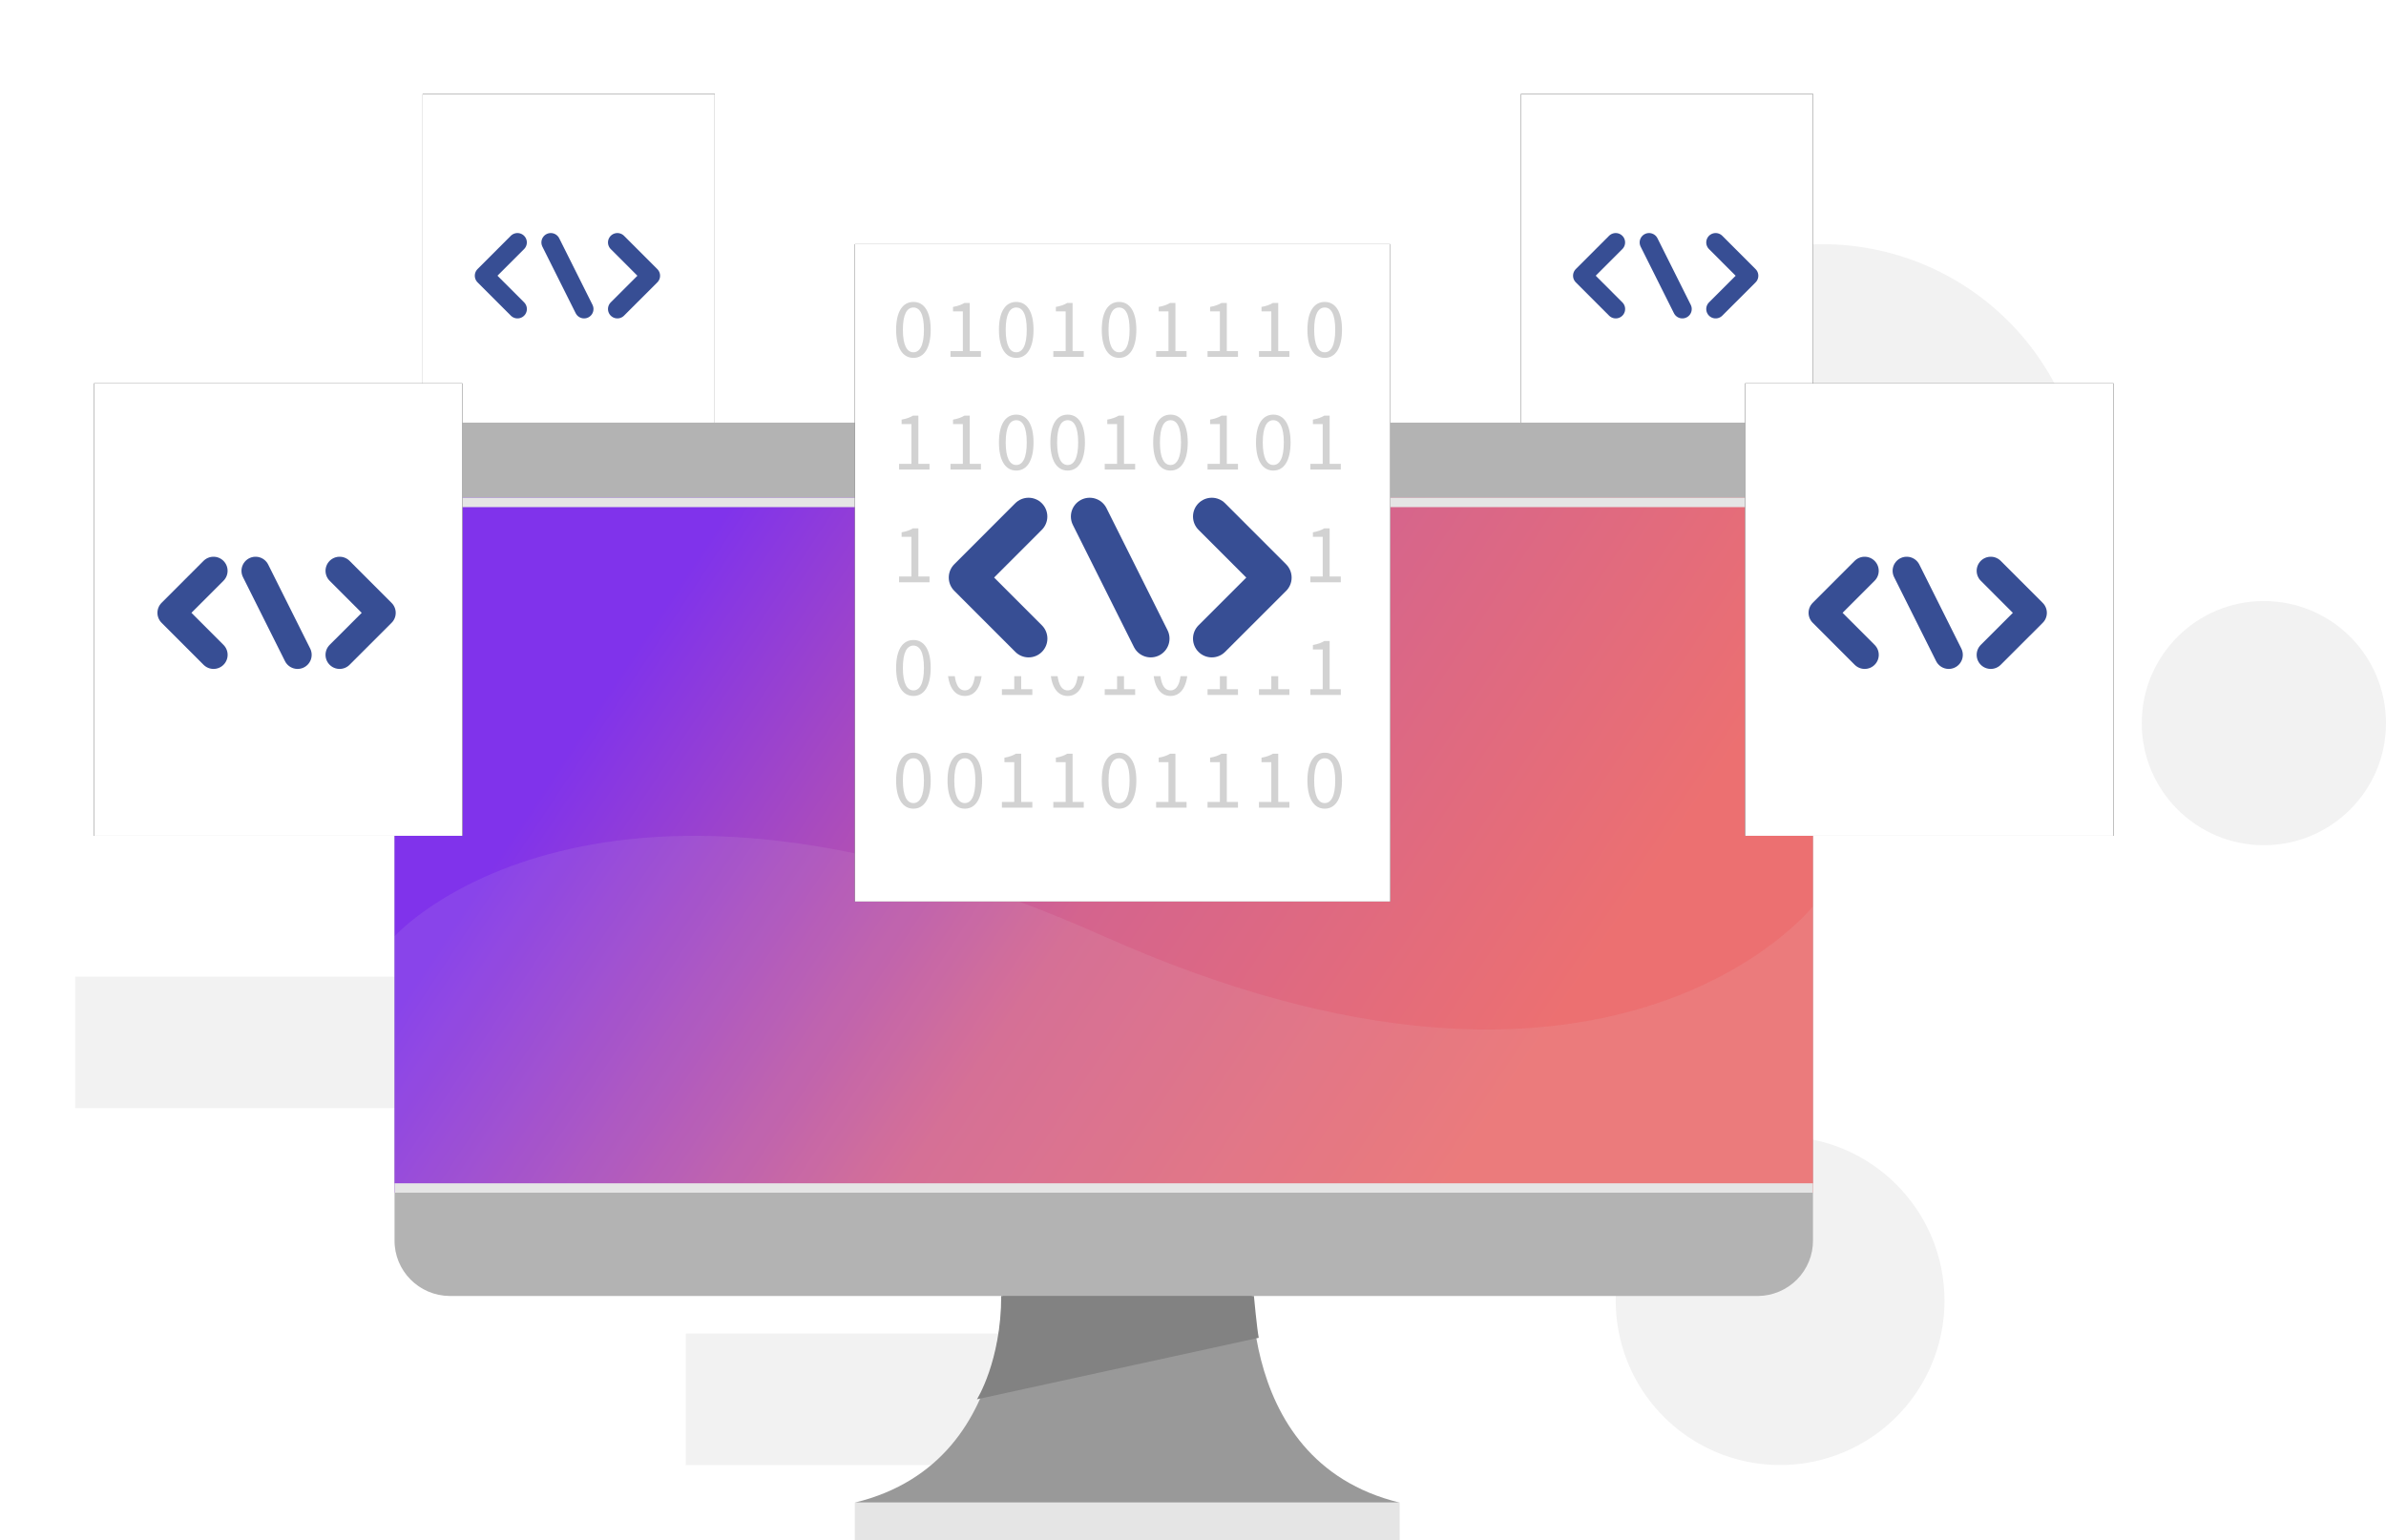 <?xml version="1.0" encoding="UTF-8"?>
<svg width="254px" height="164px" viewBox="0 0 254 164" version="1.1" xmlns="http://www.w3.org/2000/svg" xmlns:xlink="http://www.w3.org/1999/xlink">
    <!-- Generator: Sketch 58 (84663) - https://sketch.com -->
    <title>icon</title>
    <desc>Created with Sketch.</desc>
    <defs>
        <rect id="path-1" x="0" y="0" width="31.086" height="38.175"></rect>
        <filter x="-48.3%" y="-39.3%" width="196.5%" height="178.6%" filterUnits="objectBoundingBox" id="filter-2">
            <feOffset dx="0" dy="0" in="SourceAlpha" result="shadowOffsetOuter1"></feOffset>
            <feGaussianBlur stdDeviation="5" in="shadowOffsetOuter1" result="shadowBlurOuter1"></feGaussianBlur>
            <feComposite in="shadowBlurOuter1" in2="SourceAlpha" operator="out" result="shadowBlurOuter1"></feComposite>
            <feColorMatrix values="0 0 0 0 0.392   0 0 0 0 0.392   0 0 0 0 0.392  0 0 0 0.298 0" type="matrix" in="shadowBlurOuter1"></feColorMatrix>
        </filter>
        <rect id="path-3" x="0" y="0" width="31.086" height="38.175"></rect>
        <filter x="-48.3%" y="-39.3%" width="196.5%" height="178.6%" filterUnits="objectBoundingBox" id="filter-4">
            <feOffset dx="0" dy="0" in="SourceAlpha" result="shadowOffsetOuter1"></feOffset>
            <feGaussianBlur stdDeviation="5" in="shadowOffsetOuter1" result="shadowBlurOuter1"></feGaussianBlur>
            <feComposite in="shadowBlurOuter1" in2="SourceAlpha" operator="out" result="shadowBlurOuter1"></feComposite>
            <feColorMatrix values="0 0 0 0 0.392   0 0 0 0 0.392   0 0 0 0 0.392  0 0 0 0.298 0" type="matrix" in="shadowBlurOuter1"></feColorMatrix>
        </filter>
        <linearGradient x1="11.884%" y1="37.661%" x2="86.412%" y2="61.788%" id="linearGradient-5">
            <stop stop-color="#8033EB" offset="0%"></stop>
            <stop stop-color="#D4648E" offset="53%"></stop>
            <stop stop-color="#EC7071" offset="100%"></stop>
        </linearGradient>
        <rect id="path-6" x="0" y="0" width="39.229" height="48.175"></rect>
        <filter x="-38.2%" y="-31.1%" width="176.5%" height="162.3%" filterUnits="objectBoundingBox" id="filter-7">
            <feOffset dx="0" dy="0" in="SourceAlpha" result="shadowOffsetOuter1"></feOffset>
            <feGaussianBlur stdDeviation="5" in="shadowOffsetOuter1" result="shadowBlurOuter1"></feGaussianBlur>
            <feComposite in="shadowBlurOuter1" in2="SourceAlpha" operator="out" result="shadowBlurOuter1"></feComposite>
            <feColorMatrix values="0 0 0 0 0.392   0 0 0 0 0.392   0 0 0 0 0.392  0 0 0 0.298 0" type="matrix" in="shadowBlurOuter1"></feColorMatrix>
        </filter>
        <rect id="path-8" x="0" y="0" width="39.229" height="48.175"></rect>
        <filter x="-38.2%" y="-31.1%" width="176.5%" height="162.3%" filterUnits="objectBoundingBox" id="filter-9">
            <feOffset dx="0" dy="0" in="SourceAlpha" result="shadowOffsetOuter1"></feOffset>
            <feGaussianBlur stdDeviation="5" in="shadowOffsetOuter1" result="shadowBlurOuter1"></feGaussianBlur>
            <feComposite in="shadowBlurOuter1" in2="SourceAlpha" operator="out" result="shadowBlurOuter1"></feComposite>
            <feColorMatrix values="0 0 0 0 0.392   0 0 0 0 0.392   0 0 0 0 0.392  0 0 0 0.298 0" type="matrix" in="shadowBlurOuter1"></feColorMatrix>
        </filter>
        <rect id="path-10" x="0" y="0" width="57" height="70"></rect>
        <filter x="-26.3%" y="-21.4%" width="152.6%" height="142.9%" filterUnits="objectBoundingBox" id="filter-11">
            <feOffset dx="0" dy="0" in="SourceAlpha" result="shadowOffsetOuter1"></feOffset>
            <feGaussianBlur stdDeviation="5" in="shadowOffsetOuter1" result="shadowBlurOuter1"></feGaussianBlur>
            <feComposite in="shadowBlurOuter1" in2="SourceAlpha" operator="out" result="shadowBlurOuter1"></feComposite>
            <feColorMatrix values="0 0 0 0 0.392   0 0 0 0 0.392   0 0 0 0 0.392  0 0 0 0.298 0" type="matrix" in="shadowBlurOuter1"></feColorMatrix>
        </filter>
    </defs>
    <g id="Landing-page-Hoola AI" stroke="none" stroke-width="1" fill="none" fill-rule="evenodd">
        <g id="Desktop-HD" transform="translate(-601, -3176)">
            <g id="Video-sections" transform="translate(-185, -22)">
                <g id="2" transform="translate(140.054, 1993.146)">
                    <g id="features" transform="translate(167.061, 1184.962)">
                        <g id="2" transform="translate(427.155, 0)">
                            <g id="icon" transform="translate(59.73, 29.892)">
                                <path d="M214,44 C214,59.464 201.464,72 186,72 C170.536,72 158,59.464 158,44 C158,28.536 170.536,16 186,16 C193.426,16 200.548,18.95 205.799,24.201 C211.05,29.452 214,36.574 214,44 Z" id="Path" fill="#F2F2F2"></path>
                                <path d="M199,128.497 C199.001,135.575 194.738,141.957 188.199,144.667 C181.66,147.376 174.133,145.88 169.127,140.875 C164.122,135.871 162.624,128.343 165.332,121.804 C168.041,115.264 174.422,111 181.5,111 C191.164,111 198.998,118.833 199,128.497 L199,128.497 Z" id="Path" fill="#F2F2F2"></path>
                                <path d="M246,67 C246,74.18 240.18,80 233,80 C225.82,80 220,74.18 220,67 C220,59.821 225.82,54 233,54 C236.448,53.999 239.755,55.369 242.193,57.807 C244.631,60.245 246.001,63.552 246,67 Z" id="Path" fill="#F2F2F2"></path>
                                <rect id="Rectangle" fill="#F2F2F2" x="65" y="132" width="59" height="14"></rect>
                                <rect id="Rectangle" fill="#F2F2F2" x="0" y="94" width="59" height="14"></rect>
                                <g id="New-group-Copy-2" transform="translate(37, 0)">
                                    <g id="Rectangle-2">
                                        <use fill="black" fill-opacity="1" filter="url(#filter-2)" xlink:href="#path-1"></use>
                                        <use fill="#FFFFFF" fill-rule="evenodd" xlink:href="#path-1"></use>
                                    </g>
                                    <g id="Group" transform="translate(6.544, 15.815)" stroke="#374E94" stroke-linecap="round" stroke-linejoin="round" stroke-width="2">
                                        <polyline id="Path" points="3.541 0 0 3.543 3.545 7.09"></polyline>
                                        <polyline id="Path-2" points="14.179 7.09 17.724 3.547 14.179 0"></polyline>
                                        <path d="M7.09,0 L10.635,7.09" id="Path-3"></path>
                                    </g>
                                </g>
                                <g id="New-group-Copy-3" transform="translate(153.914, 0)">
                                    <g id="Rectangle-2">
                                        <use fill="black" fill-opacity="1" filter="url(#filter-4)" xlink:href="#path-3"></use>
                                        <use fill="#FFFFFF" fill-rule="evenodd" xlink:href="#path-3"></use>
                                    </g>
                                    <g id="Group" transform="translate(6.544, 15.815)" stroke="#374E94" stroke-linecap="round" stroke-linejoin="round" stroke-width="2">
                                        <polyline id="Path" points="3.541 0 0 3.543 3.545 7.09"></polyline>
                                        <polyline id="Path-2" points="14.179 7.09 17.724 3.547 14.179 0"></polyline>
                                        <path d="M7.09,0 L10.635,7.09" id="Path-3"></path>
                                    </g>
                                </g>
                                <g id="Group" transform="translate(34, 35)">
                                    <path d="M91.382,88 L64.618,88 C64.618,88 67.53,110.503 49,115 L107,115 C88.47,110.496 91.382,88 91.382,88 Z" id="Path" fill="#999999"></path>
                                    <rect id="Rectangle" fill="#E5E5E5" x="49" y="115" width="58" height="4"></rect>
                                    <path d="M151,87.058 C151.015,88.619 150.407,90.121 149.308,91.236 C148.21,92.35 146.712,92.985 145.143,93 L5.857,93 C2.591,92.967 -0.03,90.307 0,87.058 L0,5.939 C-0.028,2.691 2.592,0.034 5.857,0 L145.143,0 C146.712,0.015 148.21,0.65 149.308,1.764 C150.407,2.879 151.015,4.381 151,5.942 L151,87.058 Z" id="Path" fill="#B3B3B3"></path>
                                    <rect id="Rectangle" fill="url(#linearGradient-5)" x="0" y="8" width="151" height="74"></rect>
                                    <rect id="Rectangle" fill="#E5E5E5" style="mix-blend-mode: multiply;" x="0" y="8" width="151" height="1"></rect>
                                    <path d="M64.582,93 L91.485,93 C91.485,93 91.813,96.536 92,97.451 L62,104 C62,104 64.582,99.909 64.582,93 Z" id="Path" fill="#828282"></path>
                                    <path d="M151,82 L151,51.503 C151,51.503 129.502,78.767 75.5,54.697 C21.498,30.628 0,54.697 0,54.697 L0,82 L151,82 Z" id="Path" fill="#E5E5E5" opacity="0.1" style="mix-blend-mode: screen;"></path>
                                    <rect id="Rectangle" fill="#E5E5E5" style="mix-blend-mode: multiply;" x="0" y="81" width="151" height="1"></rect>
                                </g>
                                <g id="New-group" transform="translate(177.771, 30.824)">
                                    <g id="Rectangle-2">
                                        <use fill="black" fill-opacity="1" filter="url(#filter-7)" xlink:href="#path-6"></use>
                                        <use fill="#FFFFFF" fill-rule="evenodd" xlink:href="#path-6"></use>
                                    </g>
                                    <g id="Group" transform="translate(8.259, 19.958)" stroke="#374E94" stroke-linecap="round" stroke-linejoin="round" stroke-width="3">
                                        <polyline id="Path" points="4.469 0 0 4.471 4.473 8.947"></polyline>
                                        <polyline id="Path-2" points="17.894 8.947 22.367 4.476 17.894 0"></polyline>
                                        <path d="M8.947,0 L13.42,8.947" id="Path-3"></path>
                                    </g>
                                </g>
                                <g id="New-group-Copy-4" transform="translate(2, 30.824)">
                                    <g id="Rectangle-2">
                                        <use fill="black" fill-opacity="1" filter="url(#filter-9)" xlink:href="#path-8"></use>
                                        <use fill="#FFFFFF" fill-rule="evenodd" xlink:href="#path-8"></use>
                                    </g>
                                    <g id="Group" transform="translate(8.259, 19.958)" stroke="#374E94" stroke-linecap="round" stroke-linejoin="round" stroke-width="3">
                                        <polyline id="Path" points="4.469 0 0 4.471 4.473 8.947"></polyline>
                                        <polyline id="Path-2" points="17.894 8.947 22.367 4.476 17.894 0"></polyline>
                                        <path d="M8.947,0 L13.42,8.947" id="Path-3"></path>
                                    </g>
                                </g>
                                <g id="New-group" transform="translate(83, 16)">
                                    <g id="Rectangle-2">
                                        <use fill="black" fill-opacity="1" filter="url(#filter-11)" xlink:href="#path-10"></use>
                                        <use fill="#FFFFFF" fill-rule="evenodd" xlink:href="#path-10"></use>
                                    </g>
                                    <path d="M6.241,12.108 C7.384,12.108 8.077,11.037 8.077,9.111 C8.077,7.185 7.384,6.15 6.241,6.15 C5.089,6.15 4.396,7.185 4.396,9.111 C4.396,11.037 5.089,12.108 6.241,12.108 Z M6.241,11.514 C5.566,11.514 5.116,10.794 5.116,9.111 C5.116,7.428 5.566,6.744 6.241,6.744 C6.907,6.744 7.357,7.428 7.357,9.111 C7.357,10.794 6.907,11.514 6.241,11.514 Z M10.184,12 L13.424,12 L13.424,11.388 L12.236,11.388 L12.236,6.258 L11.669,6.258 C11.354,6.447 10.976,6.591 10.454,6.681 L10.454,7.158 L11.498,7.158 L11.498,11.388 L10.184,11.388 L10.184,12 Z M17.187,12.108 C18.33,12.108 19.023,11.037 19.023,9.111 C19.023,7.185 18.33,6.15 17.187,6.15 C16.035,6.15 15.342,7.185 15.342,9.111 C15.342,11.037 16.035,12.108 17.187,12.108 Z M17.187,11.514 C16.512,11.514 16.062,10.794 16.062,9.111 C16.062,7.428 16.512,6.744 17.187,6.744 C17.853,6.744 18.303,7.428 18.303,9.111 C18.303,10.794 17.853,11.514 17.187,11.514 Z M21.13,12 L24.37,12 L24.37,11.388 L23.182,11.388 L23.182,6.258 L22.615,6.258 C22.3,6.447 21.922,6.591 21.4,6.681 L21.4,7.158 L22.444,7.158 L22.444,11.388 L21.13,11.388 L21.13,12 Z M28.133,12.108 C29.276,12.108 29.969,11.037 29.969,9.111 C29.969,7.185 29.276,6.15 28.133,6.15 C26.981,6.15 26.288,7.185 26.288,9.111 C26.288,11.037 26.981,12.108 28.133,12.108 Z M28.133,11.514 C27.458,11.514 27.008,10.794 27.008,9.111 C27.008,7.428 27.458,6.744 28.133,6.744 C28.799,6.744 29.249,7.428 29.249,9.111 C29.249,10.794 28.799,11.514 28.133,11.514 Z M32.076,12 L35.316,12 L35.316,11.388 L34.128,11.388 L34.128,6.258 L33.561,6.258 C33.246,6.447 32.868,6.591 32.346,6.681 L32.346,7.158 L33.39,7.158 L33.39,11.388 L32.076,11.388 L32.076,12 Z M37.549,12 L40.789,12 L40.789,11.388 L39.601,11.388 L39.601,6.258 L39.034,6.258 C38.719,6.447 38.341,6.591 37.819,6.681 L37.819,7.158 L38.863,7.158 L38.863,11.388 L37.549,11.388 L37.549,12 Z M43.022,12 L46.262,12 L46.262,11.388 L45.074,11.388 L45.074,6.258 L44.507,6.258 C44.192,6.447 43.814,6.591 43.292,6.681 L43.292,7.158 L44.336,7.158 L44.336,11.388 L43.022,11.388 L43.022,12 Z M50.025,12.108 C51.168,12.108 51.861,11.037 51.861,9.111 C51.861,7.185 51.168,6.15 50.025,6.15 C48.873,6.15 48.18,7.185 48.18,9.111 C48.18,11.037 48.873,12.108 50.025,12.108 Z M50.025,11.514 C49.35,11.514 48.9,10.794 48.9,9.111 C48.9,7.428 49.35,6.744 50.025,6.744 C50.691,6.744 51.141,7.428 51.141,9.111 C51.141,10.794 50.691,11.514 50.025,11.514 Z M4.711,24 L7.951,24 L7.951,23.388 L6.763,23.388 L6.763,18.258 L6.196,18.258 C5.881,18.447 5.503,18.591 4.981,18.681 L4.981,19.158 L6.025,19.158 L6.025,23.388 L4.711,23.388 L4.711,24 Z M10.184,24 L13.424,24 L13.424,23.388 L12.236,23.388 L12.236,18.258 L11.669,18.258 C11.354,18.447 10.976,18.591 10.454,18.681 L10.454,19.158 L11.498,19.158 L11.498,23.388 L10.184,23.388 L10.184,24 Z M17.187,24.108 C18.33,24.108 19.023,23.037 19.023,21.111 C19.023,19.185 18.33,18.15 17.187,18.15 C16.035,18.15 15.342,19.185 15.342,21.111 C15.342,23.037 16.035,24.108 17.187,24.108 Z M17.187,23.514 C16.512,23.514 16.062,22.794 16.062,21.111 C16.062,19.428 16.512,18.744 17.187,18.744 C17.853,18.744 18.303,19.428 18.303,21.111 C18.303,22.794 17.853,23.514 17.187,23.514 Z M22.66,24.108 C23.803,24.108 24.496,23.037 24.496,21.111 C24.496,19.185 23.803,18.15 22.66,18.15 C21.508,18.15 20.815,19.185 20.815,21.111 C20.815,23.037 21.508,24.108 22.66,24.108 Z M22.66,23.514 C21.985,23.514 21.535,22.794 21.535,21.111 C21.535,19.428 21.985,18.744 22.66,18.744 C23.326,18.744 23.776,19.428 23.776,21.111 C23.776,22.794 23.326,23.514 22.66,23.514 Z M26.603,24 L29.843,24 L29.843,23.388 L28.655,23.388 L28.655,18.258 L28.088,18.258 C27.773,18.447 27.395,18.591 26.873,18.681 L26.873,19.158 L27.917,19.158 L27.917,23.388 L26.603,23.388 L26.603,24 Z M33.606,24.108 C34.749,24.108 35.442,23.037 35.442,21.111 C35.442,19.185 34.749,18.15 33.606,18.15 C32.454,18.15 31.761,19.185 31.761,21.111 C31.761,23.037 32.454,24.108 33.606,24.108 Z M33.606,23.514 C32.931,23.514 32.481,22.794 32.481,21.111 C32.481,19.428 32.931,18.744 33.606,18.744 C34.272,18.744 34.722,19.428 34.722,21.111 C34.722,22.794 34.272,23.514 33.606,23.514 Z M37.549,24 L40.789,24 L40.789,23.388 L39.601,23.388 L39.601,18.258 L39.034,18.258 C38.719,18.447 38.341,18.591 37.819,18.681 L37.819,19.158 L38.863,19.158 L38.863,23.388 L37.549,23.388 L37.549,24 Z M44.552,24.108 C45.695,24.108 46.388,23.037 46.388,21.111 C46.388,19.185 45.695,18.15 44.552,18.15 C43.4,18.15 42.707,19.185 42.707,21.111 C42.707,23.037 43.4,24.108 44.552,24.108 Z M44.552,23.514 C43.877,23.514 43.427,22.794 43.427,21.111 C43.427,19.428 43.877,18.744 44.552,18.744 C45.218,18.744 45.668,19.428 45.668,21.111 C45.668,22.794 45.218,23.514 44.552,23.514 Z M48.495,24 L51.735,24 L51.735,23.388 L50.547,23.388 L50.547,18.258 L49.98,18.258 C49.665,18.447 49.287,18.591 48.765,18.681 L48.765,19.158 L49.809,19.158 L49.809,23.388 L48.495,23.388 L48.495,24 Z M4.711,36 L7.951,36 L7.951,35.388 L6.763,35.388 L6.763,30.258 L6.196,30.258 C5.881,30.447 5.503,30.591 4.981,30.681 L4.981,31.158 L6.025,31.158 L6.025,35.388 L4.711,35.388 L4.711,36 Z M11.714,36.108 C12.857,36.108 13.55,35.037 13.55,33.111 C13.55,31.185 12.857,30.15 11.714,30.15 C10.562,30.15 9.869,31.185 9.869,33.111 C9.869,35.037 10.562,36.108 11.714,36.108 Z M11.714,35.514 C11.039,35.514 10.589,34.794 10.589,33.111 C10.589,31.428 11.039,30.744 11.714,30.744 C12.38,30.744 12.83,31.428 12.83,33.111 C12.83,34.794 12.38,35.514 11.714,35.514 Z M17.187,36.108 C18.33,36.108 19.023,35.037 19.023,33.111 C19.023,31.185 18.33,30.15 17.187,30.15 C16.035,30.15 15.342,31.185 15.342,33.111 C15.342,35.037 16.035,36.108 17.187,36.108 Z M17.187,35.514 C16.512,35.514 16.062,34.794 16.062,33.111 C16.062,31.428 16.512,30.744 17.187,30.744 C17.853,30.744 18.303,31.428 18.303,33.111 C18.303,34.794 17.853,35.514 17.187,35.514 Z M22.66,36.108 C23.803,36.108 24.496,35.037 24.496,33.111 C24.496,31.185 23.803,30.15 22.66,30.15 C21.508,30.15 20.815,31.185 20.815,33.111 C20.815,35.037 21.508,36.108 22.66,36.108 Z M22.66,35.514 C21.985,35.514 21.535,34.794 21.535,33.111 C21.535,31.428 21.985,30.744 22.66,30.744 C23.326,30.744 23.776,31.428 23.776,33.111 C23.776,34.794 23.326,35.514 22.66,35.514 Z M26.603,36 L29.843,36 L29.843,35.388 L28.655,35.388 L28.655,30.258 L28.088,30.258 C27.773,30.447 27.395,30.591 26.873,30.681 L26.873,31.158 L27.917,31.158 L27.917,35.388 L26.603,35.388 L26.603,36 Z M33.606,36.108 C34.749,36.108 35.442,35.037 35.442,33.111 C35.442,31.185 34.749,30.15 33.606,30.15 C32.454,30.15 31.761,31.185 31.761,33.111 C31.761,35.037 32.454,36.108 33.606,36.108 Z M33.606,35.514 C32.931,35.514 32.481,34.794 32.481,33.111 C32.481,31.428 32.931,30.744 33.606,30.744 C34.272,30.744 34.722,31.428 34.722,33.111 C34.722,34.794 34.272,35.514 33.606,35.514 Z M39.079,36.108 C40.222,36.108 40.915,35.037 40.915,33.111 C40.915,31.185 40.222,30.15 39.079,30.15 C37.927,30.15 37.234,31.185 37.234,33.111 C37.234,35.037 37.927,36.108 39.079,36.108 Z M39.079,35.514 C38.404,35.514 37.954,34.794 37.954,33.111 C37.954,31.428 38.404,30.744 39.079,30.744 C39.745,30.744 40.195,31.428 40.195,33.111 C40.195,34.794 39.745,35.514 39.079,35.514 Z M43.022,36 L46.262,36 L46.262,35.388 L45.074,35.388 L45.074,30.258 L44.507,30.258 C44.192,30.447 43.814,30.591 43.292,30.681 L43.292,31.158 L44.336,31.158 L44.336,35.388 L43.022,35.388 L43.022,36 Z M48.495,36 L51.735,36 L51.735,35.388 L50.547,35.388 L50.547,30.258 L49.98,30.258 C49.665,30.447 49.287,30.591 48.765,30.681 L48.765,31.158 L49.809,31.158 L49.809,35.388 L48.495,35.388 L48.495,36 Z M6.241,48.108 C7.384,48.108 8.077,47.037 8.077,45.111 C8.077,43.185 7.384,42.15 6.241,42.15 C5.089,42.15 4.396,43.185 4.396,45.111 C4.396,47.037 5.089,48.108 6.241,48.108 Z M6.241,47.514 C5.566,47.514 5.116,46.794 5.116,45.111 C5.116,43.428 5.566,42.744 6.241,42.744 C6.907,42.744 7.357,43.428 7.357,45.111 C7.357,46.794 6.907,47.514 6.241,47.514 Z M11.714,48.108 C12.857,48.108 13.55,47.037 13.55,45.111 C13.55,43.185 12.857,42.15 11.714,42.15 C10.562,42.15 9.869,43.185 9.869,45.111 C9.869,47.037 10.562,48.108 11.714,48.108 Z M11.714,47.514 C11.039,47.514 10.589,46.794 10.589,45.111 C10.589,43.428 11.039,42.744 11.714,42.744 C12.38,42.744 12.83,43.428 12.83,45.111 C12.83,46.794 12.38,47.514 11.714,47.514 Z M15.657,48 L18.897,48 L18.897,47.388 L17.709,47.388 L17.709,42.258 L17.142,42.258 C16.827,42.447 16.449,42.591 15.927,42.681 L15.927,43.158 L16.971,43.158 L16.971,47.388 L15.657,47.388 L15.657,48 Z M22.66,48.108 C23.803,48.108 24.496,47.037 24.496,45.111 C24.496,43.185 23.803,42.15 22.66,42.15 C21.508,42.15 20.815,43.185 20.815,45.111 C20.815,47.037 21.508,48.108 22.66,48.108 Z M22.66,47.514 C21.985,47.514 21.535,46.794 21.535,45.111 C21.535,43.428 21.985,42.744 22.66,42.744 C23.326,42.744 23.776,43.428 23.776,45.111 C23.776,46.794 23.326,47.514 22.66,47.514 Z M26.603,48 L29.843,48 L29.843,47.388 L28.655,47.388 L28.655,42.258 L28.088,42.258 C27.773,42.447 27.395,42.591 26.873,42.681 L26.873,43.158 L27.917,43.158 L27.917,47.388 L26.603,47.388 L26.603,48 Z M33.606,48.108 C34.749,48.108 35.442,47.037 35.442,45.111 C35.442,43.185 34.749,42.15 33.606,42.15 C32.454,42.15 31.761,43.185 31.761,45.111 C31.761,47.037 32.454,48.108 33.606,48.108 Z M33.606,47.514 C32.931,47.514 32.481,46.794 32.481,45.111 C32.481,43.428 32.931,42.744 33.606,42.744 C34.272,42.744 34.722,43.428 34.722,45.111 C34.722,46.794 34.272,47.514 33.606,47.514 Z M37.549,48 L40.789,48 L40.789,47.388 L39.601,47.388 L39.601,42.258 L39.034,42.258 C38.719,42.447 38.341,42.591 37.819,42.681 L37.819,43.158 L38.863,43.158 L38.863,47.388 L37.549,47.388 L37.549,48 Z M43.022,48 L46.262,48 L46.262,47.388 L45.074,47.388 L45.074,42.258 L44.507,42.258 C44.192,42.447 43.814,42.591 43.292,42.681 L43.292,43.158 L44.336,43.158 L44.336,47.388 L43.022,47.388 L43.022,48 Z M48.495,48 L51.735,48 L51.735,47.388 L50.547,47.388 L50.547,42.258 L49.98,42.258 C49.665,42.447 49.287,42.591 48.765,42.681 L48.765,43.158 L49.809,43.158 L49.809,47.388 L48.495,47.388 L48.495,48 Z M6.241,60.108 C7.384,60.108 8.077,59.037 8.077,57.111 C8.077,55.185 7.384,54.15 6.241,54.15 C5.089,54.15 4.396,55.185 4.396,57.111 C4.396,59.037 5.089,60.108 6.241,60.108 Z M6.241,59.514 C5.566,59.514 5.116,58.794 5.116,57.111 C5.116,55.428 5.566,54.744 6.241,54.744 C6.907,54.744 7.357,55.428 7.357,57.111 C7.357,58.794 6.907,59.514 6.241,59.514 Z M11.714,60.108 C12.857,60.108 13.55,59.037 13.55,57.111 C13.55,55.185 12.857,54.15 11.714,54.15 C10.562,54.15 9.869,55.185 9.869,57.111 C9.869,59.037 10.562,60.108 11.714,60.108 Z M11.714,59.514 C11.039,59.514 10.589,58.794 10.589,57.111 C10.589,55.428 11.039,54.744 11.714,54.744 C12.38,54.744 12.83,55.428 12.83,57.111 C12.83,58.794 12.38,59.514 11.714,59.514 Z M15.657,60 L18.897,60 L18.897,59.388 L17.709,59.388 L17.709,54.258 L17.142,54.258 C16.827,54.447 16.449,54.591 15.927,54.681 L15.927,55.158 L16.971,55.158 L16.971,59.388 L15.657,59.388 L15.657,60 Z M21.13,60 L24.37,60 L24.37,59.388 L23.182,59.388 L23.182,54.258 L22.615,54.258 C22.3,54.447 21.922,54.591 21.4,54.681 L21.4,55.158 L22.444,55.158 L22.444,59.388 L21.13,59.388 L21.13,60 Z M28.133,60.108 C29.276,60.108 29.969,59.037 29.969,57.111 C29.969,55.185 29.276,54.15 28.133,54.15 C26.981,54.15 26.288,55.185 26.288,57.111 C26.288,59.037 26.981,60.108 28.133,60.108 Z M28.133,59.514 C27.458,59.514 27.008,58.794 27.008,57.111 C27.008,55.428 27.458,54.744 28.133,54.744 C28.799,54.744 29.249,55.428 29.249,57.111 C29.249,58.794 28.799,59.514 28.133,59.514 Z M32.076,60 L35.316,60 L35.316,59.388 L34.128,59.388 L34.128,54.258 L33.561,54.258 C33.246,54.447 32.868,54.591 32.346,54.681 L32.346,55.158 L33.39,55.158 L33.39,59.388 L32.076,59.388 L32.076,60 Z M37.549,60 L40.789,60 L40.789,59.388 L39.601,59.388 L39.601,54.258 L39.034,54.258 C38.719,54.447 38.341,54.591 37.819,54.681 L37.819,55.158 L38.863,55.158 L38.863,59.388 L37.549,59.388 L37.549,60 Z M43.022,60 L46.262,60 L46.262,59.388 L45.074,59.388 L45.074,54.258 L44.507,54.258 C44.192,54.447 43.814,54.591 43.292,54.681 L43.292,55.158 L44.336,55.158 L44.336,59.388 L43.022,59.388 L43.022,60 Z M50.025,60.108 C51.168,60.108 51.861,59.037 51.861,57.111 C51.861,55.185 51.168,54.15 50.025,54.15 C48.873,54.15 48.18,55.185 48.18,57.111 C48.18,59.037 48.873,60.108 50.025,60.108 Z M50.025,59.514 C49.35,59.514 48.9,58.794 48.9,57.111 C48.9,55.428 49.35,54.744 50.025,54.744 C50.691,54.744 51.141,55.428 51.141,57.111 C51.141,58.794 50.691,59.514 50.025,59.514 Z" id="010101110110010101100010011001010111001101110" fill="#D2D2D2" fill-rule="nonzero"></path>
                                    <g id="Group" transform="translate(9, 26)">
                                        <rect id="Rectangle-3" fill="#FFFFFF" x="0" y="0" width="38" height="20"></rect>
                                        <polyline id="Path" stroke="#374E94" stroke-width="4" stroke-linecap="round" stroke-linejoin="round" points="9.493 3 3 9.496 9.5 16"></polyline>
                                        <polyline id="Path-2" stroke="#374E94" stroke-width="4" stroke-linecap="round" stroke-linejoin="round" points="29 16 35.5 9.504 29 3"></polyline>
                                        <path d="M16,3 L22.5,16" id="Path-3" stroke="#374E94" stroke-width="4" stroke-linecap="round" stroke-linejoin="round"></path>
                                    </g>
                                </g>
                            </g>
                        </g>
                    </g>
                </g>
            </g>
        </g>
    </g>
</svg>